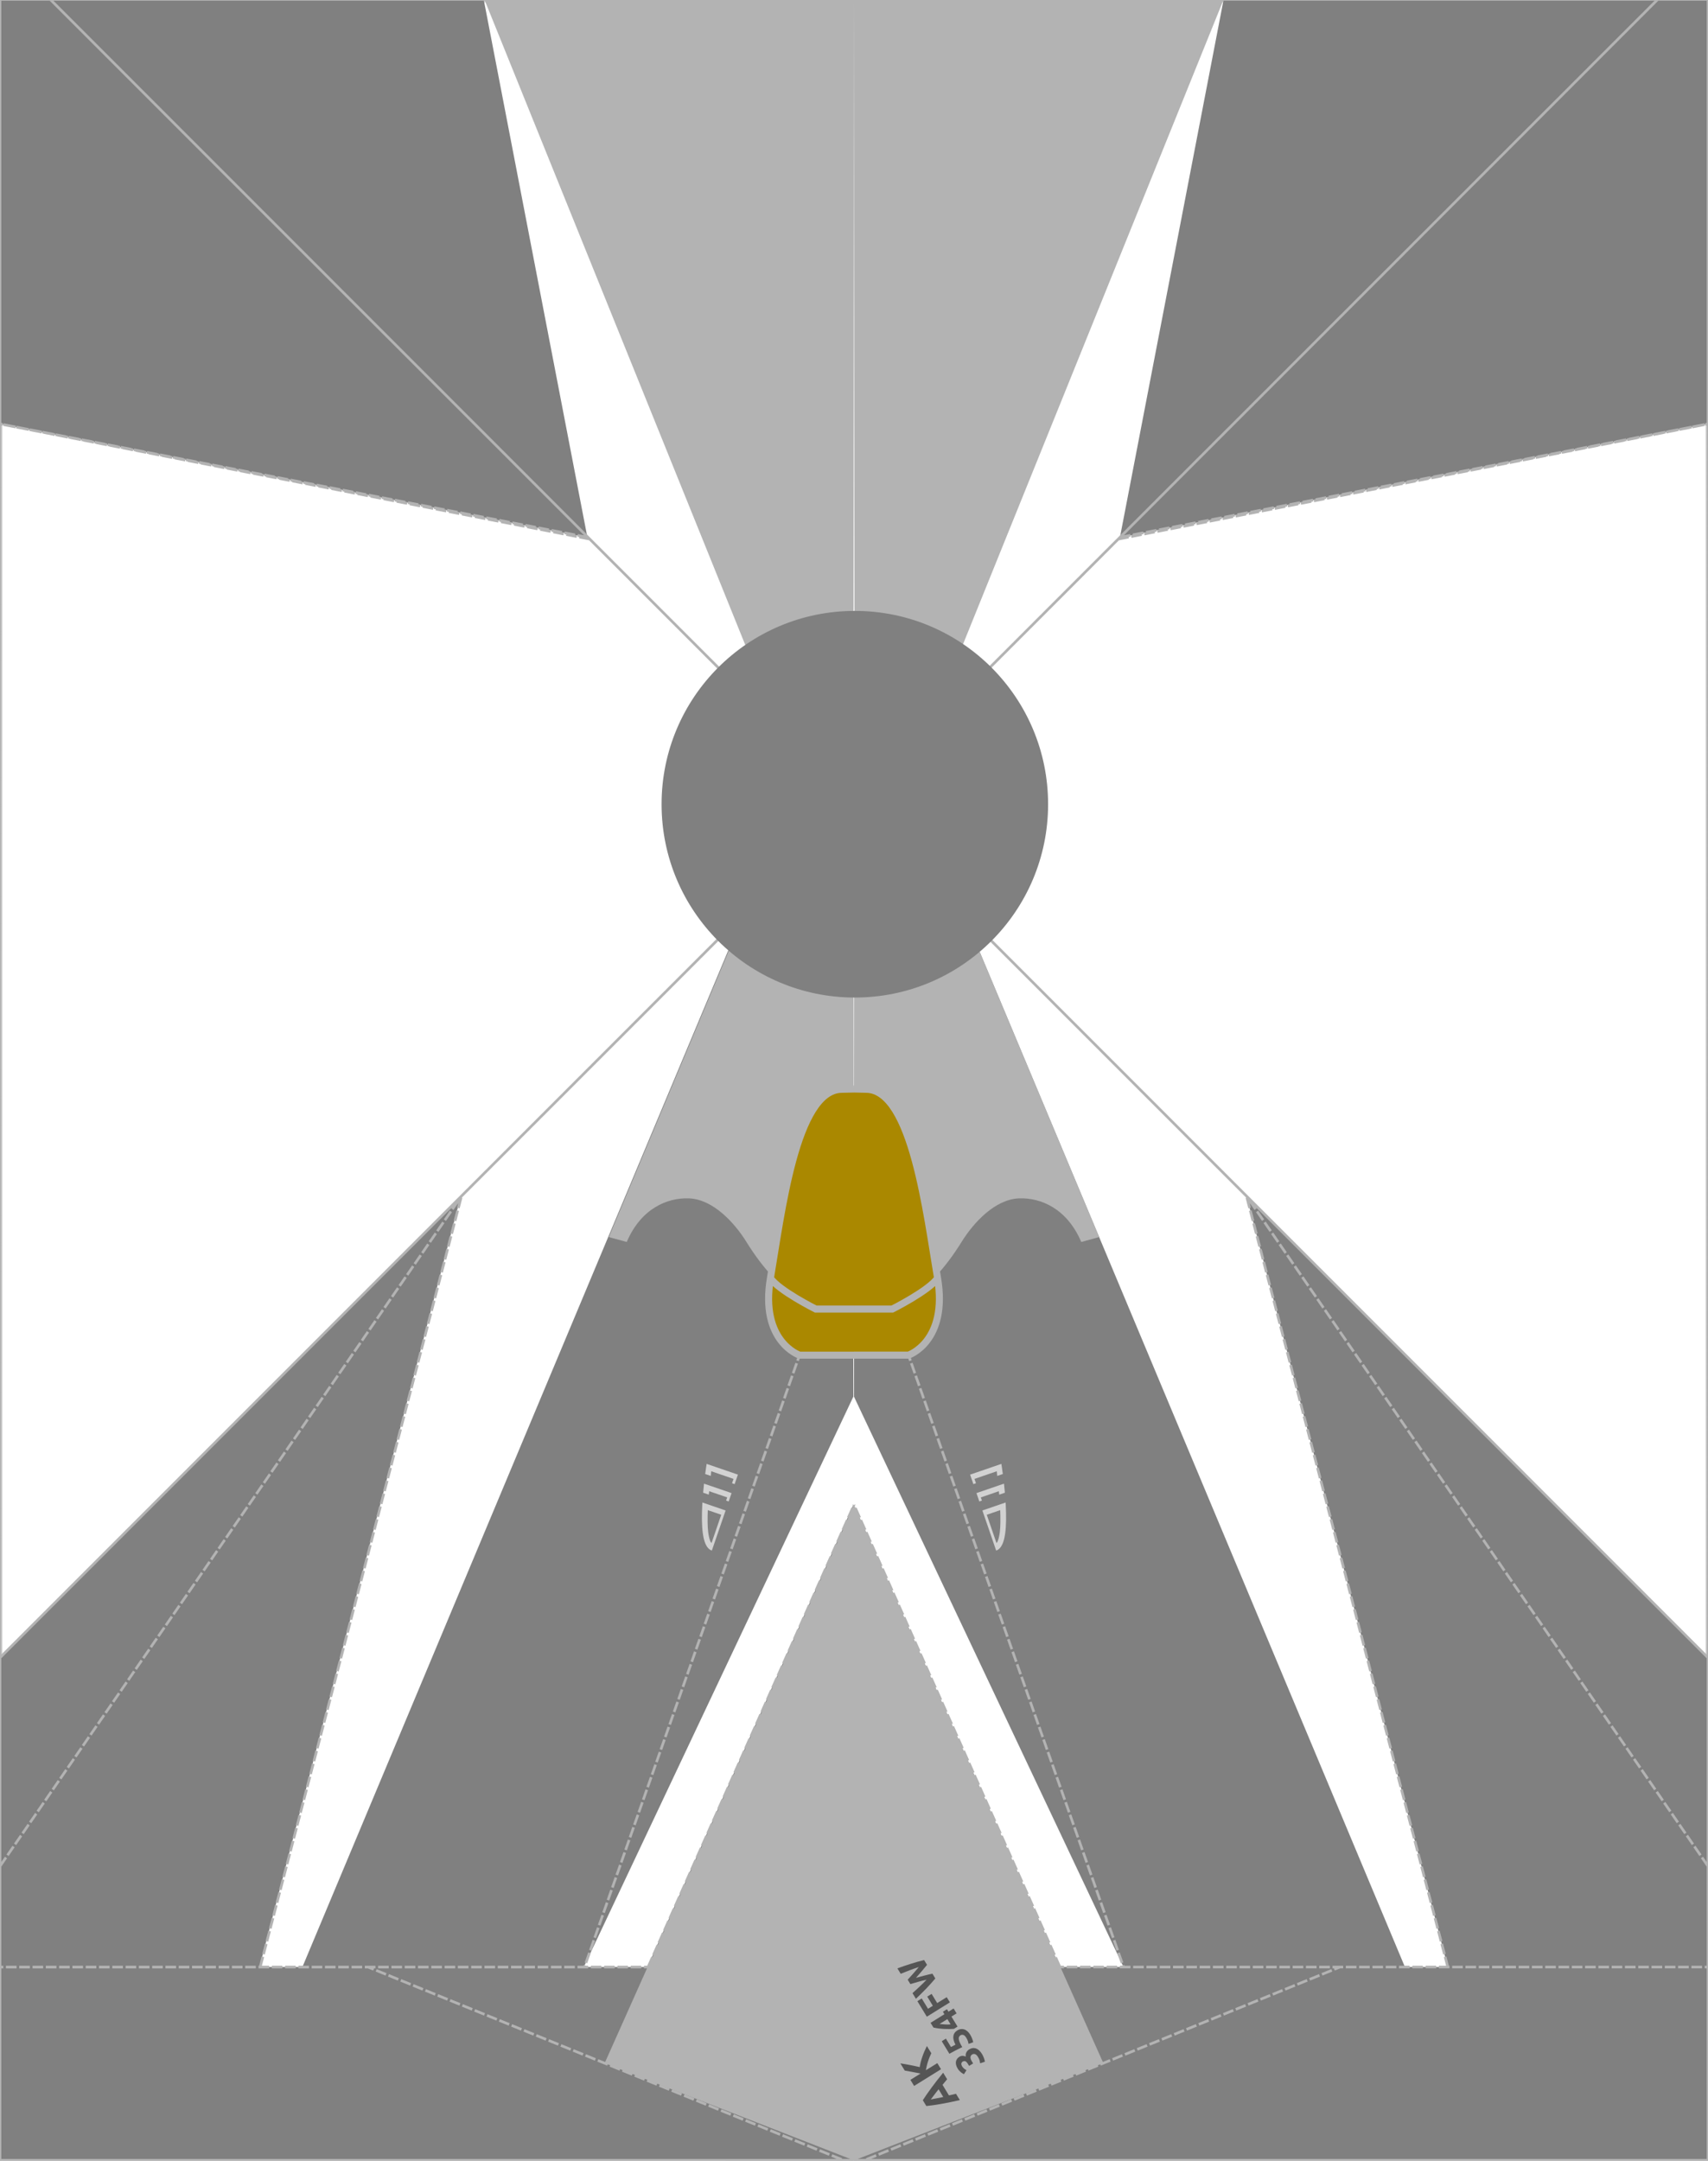 <svg id="svg5" width="170mm" height="215mm" version="1.1" viewBox="0 0 170 215" xmlns="http://www.w3.org/2000/svg" xmlns:xlink="http://www.w3.org/1999/xlink">
 <g id="layer4">
  <rect id="bounds" width="170" height="215" fill="#ffffff" stop-color="#000000" stroke="#1a1a1a" stroke-opacity=".185" stroke-width=".494"/>
  <g id="pattern_3">
   <path id="base_2" d="m84.875 79.875-10.82 10.94-43.957 104.9h-4.266l20.036-76.712-45.933 45.933v50l85 0.022v-65.22l-20.494 45.977h-6.332l26.826-56.751zm-36.734-79.94 10.323 53.529-53.53-53.529zm-43.142 0.065 53.464 53.464-58.529-11.287v-42.177zm80.06 79.875 10.82 10.94 43.957 104.9h4.266l-20.036-76.712 45.933 45.933v50l-85 0.022v-65.22l20.494 45.977h6.332l-26.826-56.751zm36.734-79.94-10.323 53.529 53.53-53.529zm43.142 0.065-53.464 53.464 58.529-11.287v-42.177z" fill="#808080"/>
   <path id="base_1" d="m84.94 79.875 0.06-79.875-36.794-0.064 29.383 72.672zm0 1e-6 0.051 50.423-3.757-0.177s-3.426-0.87-6.95-6.564c-1.19-1.922-3.332-4.228-5.694-4.321-2.207-0.087-4.8 1.032-6.209 4.338l-1.784-0.488 13.523-32.27zm0.051 50.428 9e-3 8.659-8e-3 0.017zm9e-3 19.433-3e-5 65.22-24.818-9.677 4.274-9.565h0.05l20.488-45.963zm0.06-69.861-0.06-79.875 36.794-0.064-29.383 72.672zm0 1e-6 -0.051 50.423 3.757-0.177s3.426-0.87 6.95-6.564c1.19-1.922 3.332-4.228 5.694-4.321 2.207-0.087 4.8 1.032 6.209 4.338l1.784-0.488-13.523-32.27zm-0.051 50.428-0.009 8.659 0.008 0.017zm-0.009 19.433 3.2e-5 65.22 24.818-9.677-4.274-9.565h-0.05l-20.488-45.963z" fill="#b3b3b3"/>
  </g>
  <path id="guide" transform="translate(0 -5.065)" d="m170 190.75-45.933-66.681m20.036 76.712-20.036-76.712m-39.067 96.358 48.368-19.646m-27.873 0-20.494-45.977m0-30.327 26.826 76.305m-26.826 0h85m-111.3-142.08-58.701-11.459m111.47 11.287 58.529-11.287m-170 122.76 165-165m-165 0v215h170v-215m-170 1.8e-6h170m-165-1.8e-6 165 165m-170 20.749 45.933-66.681m-20.036 76.712 20.036-76.712m39.067 96.358-48.368-19.646m27.873 0 20.494-45.977m0-30.327-26.826 76.305m26.826 0h-85m111.3-142.08 58.701-11.459m-111.47 11.287-58.529-11.287m170 122.76-165-165m165 0v215h-170v-215m170 1.8e-6h-170m165-1.8e-6 -165 165" fill="none" stroke="#b3b3b3" stroke-dasharray="1.058, 0.265" stroke-width=".265"/>
  <g id="parts">
   <circle id="radar" cx="85.083" cy="80.019" r="19.235" fill="#808080" stop-color="#000000"/>
   <path id="cockpit" d="m85 134.83h-5.422s-3.972-1.336-2.891-7.69c1.081-6.354 2.514-18.658 7.057-18.759l1.256-0.028m0 26.476h5.422s3.972-1.336 2.891-7.69c-1.081-6.354-2.514-18.658-7.057-18.759l-1.256-0.028" fill="#aa8800"/>
   <path id="cockpitBorder" d="m85 130.25h-3.81s-3.677-1.845-4.507-3.077m8.318 3.077h3.81s3.677-1.845 4.507-3.077m-8.318 7.661h-5.422s-3.972-1.336-2.891-7.69c1.081-6.354 2.514-18.658 7.057-18.759l1.256-0.028m0 26.476h5.422s3.972-1.336 2.891-7.69c-1.081-6.354-2.514-18.658-7.057-18.759l-1.256-0.028" fill="none" stroke="#b3b3b3" stroke-width=".7"/>
  </g>
  <g id="decal" transform="translate(0 -5.065)">
   <path id="text" d="m90.343 202.04q0.111-0.124 0.255-0.278 0.138-0.155 0.288-0.321 0.148-0.17 0.295-0.34 0.148-0.17 0.271-0.32-0.195 0.062-0.42 0.142-0.227 0.077-0.463 0.168-0.236 0.092-0.467 0.185-0.236 0.092-0.452 0.18l-0.329-0.54q0.647-0.241 1.333-0.456 0.684-0.218 1.325-0.373l0.29 0.476q-0.247 0.314-0.528 0.64-0.284 0.328-0.57 0.653 0.416-0.111 0.832-0.223 0.413-0.109 0.802-0.19l0.29 0.476q-0.426 0.508-0.925 1.029-0.502 0.518-1.007 0.993l-0.343-0.563q0.175-0.155 0.363-0.326 0.184-0.17 0.37-0.345 0.186-0.175 0.358-0.342 0.17-0.17 0.311-0.322-0.199 0.041-0.415 0.097-0.217 0.057-0.431 0.116-0.215 0.06-0.41 0.121-0.197 0.058-0.352 0.104zm4.201 2.258-2.295 1.426-0.941-1.546 0.434-0.269 0.625 1.026 0.48-0.298-0.556-0.913 0.434-0.269 0.556 0.913 0.947-0.588zm-1.025 2.147q0.248 0.025 0.536 0.048 0.288 0.023 0.557-7e-3l-0.319-0.523zm-0.899-0.112 1.378-0.856-0.15-0.247 0.404-0.251 0.15 0.247 0.513-0.319 0.296 0.486-0.513 0.319 0.607 0.996-0.361 0.224q-0.19 0.017-0.439 0.02-0.252 5e-3 -0.526-9e-3 -0.279-0.015-0.555-0.05-0.277-0.035-0.517-0.092zm2.985 1.236q-0.096 0.06-0.143 0.148-0.05 0.091-0.035 0.228 0.015 0.137 0.098 0.334t0.249 0.47q-0.33 0.155-0.662 0.329-0.332 0.174-0.618 0.334l-0.761-1.249 0.414-0.257 0.507 0.833q0.123-0.068 0.242-0.127 0.113-0.062 0.202-0.103-0.263-0.507-0.208-0.858 0.05-0.353 0.395-0.566 0.159-0.099 0.329-0.126 0.17-0.028 0.339 0.024 0.168 0.051 0.33 0.19 0.16 0.135 0.3 0.365 0.055 0.09 0.102 0.198 0.049 0.103 0.086 0.208 0.038 0.1 0.063 0.186 0.025 0.086 0.029 0.138l-0.462 0.163q-0.014-0.106-0.061-0.265-0.05-0.157-0.166-0.347-0.14-0.23-0.292-0.278-0.156-0.046-0.278 0.03zm2.145 1.881q0.055 0.09 0.102 0.198 0.051 0.106 0.088 0.212 0.037 0.106 0.06 0.197 0.024 0.091 0.03 0.147l-0.47 0.158q-0.016-0.109-0.054-0.269-0.043-0.161-0.165-0.361-0.14-0.23-0.291-0.283-0.151-0.053-0.297 0.037-0.089 0.056-0.125 0.133-0.041 0.076-0.036 0.165 8.5e-4 0.091 0.044 0.193 0.038 0.1 0.101 0.203l0.118 0.193-0.397 0.247-0.134-0.22q-0.045-0.073-0.098-0.132-0.056-0.062-0.118-0.097-0.066-0.033-0.137-0.03-0.077 2e-3 -0.159 0.053-0.063 0.039-0.093 0.095-0.03 0.056-0.034 0.117-5e-3 0.059 0.016 0.123 0.016 0.064 0.05 0.12 0.087 0.143 0.205 0.24 0.116 0.093 0.24 0.154l-0.253 0.401q-0.066-0.033-0.145-0.08-0.081-0.051-0.164-0.119-0.083-0.068-0.161-0.152-0.081-0.088-0.148-0.198-0.124-0.203-0.163-0.381-0.045-0.179-0.014-0.331 0.027-0.15 0.118-0.271 0.087-0.119 0.227-0.205 0.136-0.084 0.312-0.088 0.173-2e-3 0.318 0.087-0.037-0.225 0.05-0.412 0.082-0.188 0.284-0.314 0.159-0.099 0.327-0.13 0.165-0.029 0.333 0.023 0.165 0.054 0.329 0.195 0.158 0.14 0.305 0.38zm-5.056-0.091q-0.082 0.163-0.164 0.37-0.088 0.205-0.159 0.431-0.076 0.224-0.13 0.451-0.058 0.229-0.081 0.436l1.132-0.703 0.369 0.606-2.678 1.663-0.369-0.606 1.012-0.629q-0.392-0.084-0.803-0.155-0.417-0.073-0.771-0.137l-0.438-0.719q0.493 0.074 0.964 0.167 0.469 0.089 0.962 0.206 0.07-0.488 0.255-1.015 0.182-0.531 0.459-1.083zm1.576 2.588q-0.113 0.129-0.227 0.275-0.116 0.142-0.232 0.283l0.639 1.049q0.178-0.041 0.358-0.077 0.178-0.041 0.343-0.084l0.383 0.63q-0.525 0.117-0.975 0.209-0.45 0.092-0.853 0.165-0.405 0.07-0.771 0.125-0.372 0.054-0.733 0.091l-0.353-0.579q0.198-0.305 0.413-0.616 0.212-0.308 0.458-0.638 0.244-0.334 0.528-0.698t0.625-0.784zm-1.629 2.013q0.07-0.017 0.194-0.04 0.124-0.024 0.286-0.055 0.162-0.031 0.358-0.067 0.194-0.04 0.406-0.086l-0.466-0.766q-0.136 0.17-0.259 0.327-0.123 0.157-0.221 0.293-0.101 0.132-0.177 0.233-0.077 0.101-0.121 0.161z" fill="#555555" stroke-width=".244"/>
   <image id="roundel_2" transform="rotate(245.56)" x="-224.32" y="30.173" width="13.571" height="7.185" preserveAspectRatio="xMidYMid" xlink:href="../fe/src/assets/roundels/us_white.svg"/>
   <image id="roundel_1" transform="rotate(82.162)" x="17.144" y="-9.8" width="13.571" height="7.185" preserveAspectRatio="xMidYMid" xlink:href="../fe/src/assets/roundels/us_white.svg"/>
   <path id="upside" d="m99.668 150.72 0.049 0.321s0.04 0.261 0.096 0.687l-0.556 0.191c-0.021-0.226-0.038-0.415-0.045-0.466l-2.221 0.762 0.148 0.43-0.258 0.089-0.325-0.946zm0.26 1.967c0.031 0.28 0.061 0.583 0.089 0.901l-0.562 0.193c-0.012-0.096-0.025-0.204-0.04-0.341l-1.792 0.615 0.109 0.317-0.258 0.089-0.286-0.834 0.258-0.089 1.911-0.656zm0.161 1.875c6e-3 0.103 0.012 0.207 0.018 0.312 0.049 0.977 0.051 1.97-0.063 2.777-0.057 0.403-0.14 0.76-0.274 1.054-0.134 0.293-0.329 0.541-0.621 0.641l-1.37-3.991 0.258-0.089 1.508-0.517zm-0.536 0.761-1.338 0.459 0.964 2.808c0.032-0.047 0.063-0.043 0.095-0.112 0.099-0.217 0.178-0.532 0.231-0.904 0.088-0.627 0.075-1.446 0.049-2.252zm-29.221-4.604-0.049 0.321s-0.04 0.261-0.096 0.687l0.556 0.191c0.021-0.226 0.038-0.415 0.045-0.466l2.221 0.762-0.148 0.43 0.258 0.089 0.325-0.946zm-0.26 1.967c-0.031 0.28-0.061 0.583-0.089 0.901l0.563 0.193c0.012-0.096 0.025-0.204 0.04-0.341l1.792 0.615-0.109 0.317 0.258 0.089 0.286-0.834-0.258-0.089-1.911-0.656zm-0.161 1.875c-6e-3 0.103-0.012 0.207-0.018 0.312-0.049 0.977-0.051 1.97 0.063 2.777 0.057 0.403 0.14 0.76 0.274 1.054 0.134 0.293 0.329 0.541 0.621 0.641l1.37-3.991-0.258-0.089-1.508-0.517zm0.536 0.761 1.338 0.459-0.964 2.808c-0.032-0.047-0.063-0.043-0.095-0.112-0.099-0.217-0.178-0.532-0.231-0.904-0.088-0.627-0.075-1.446-0.049-2.252z" color="#000000" fill="#d2d2d2" stroke-width="1.091" style="-inkscape-stroke:none"/>
  </g>
 </g>
</svg>
